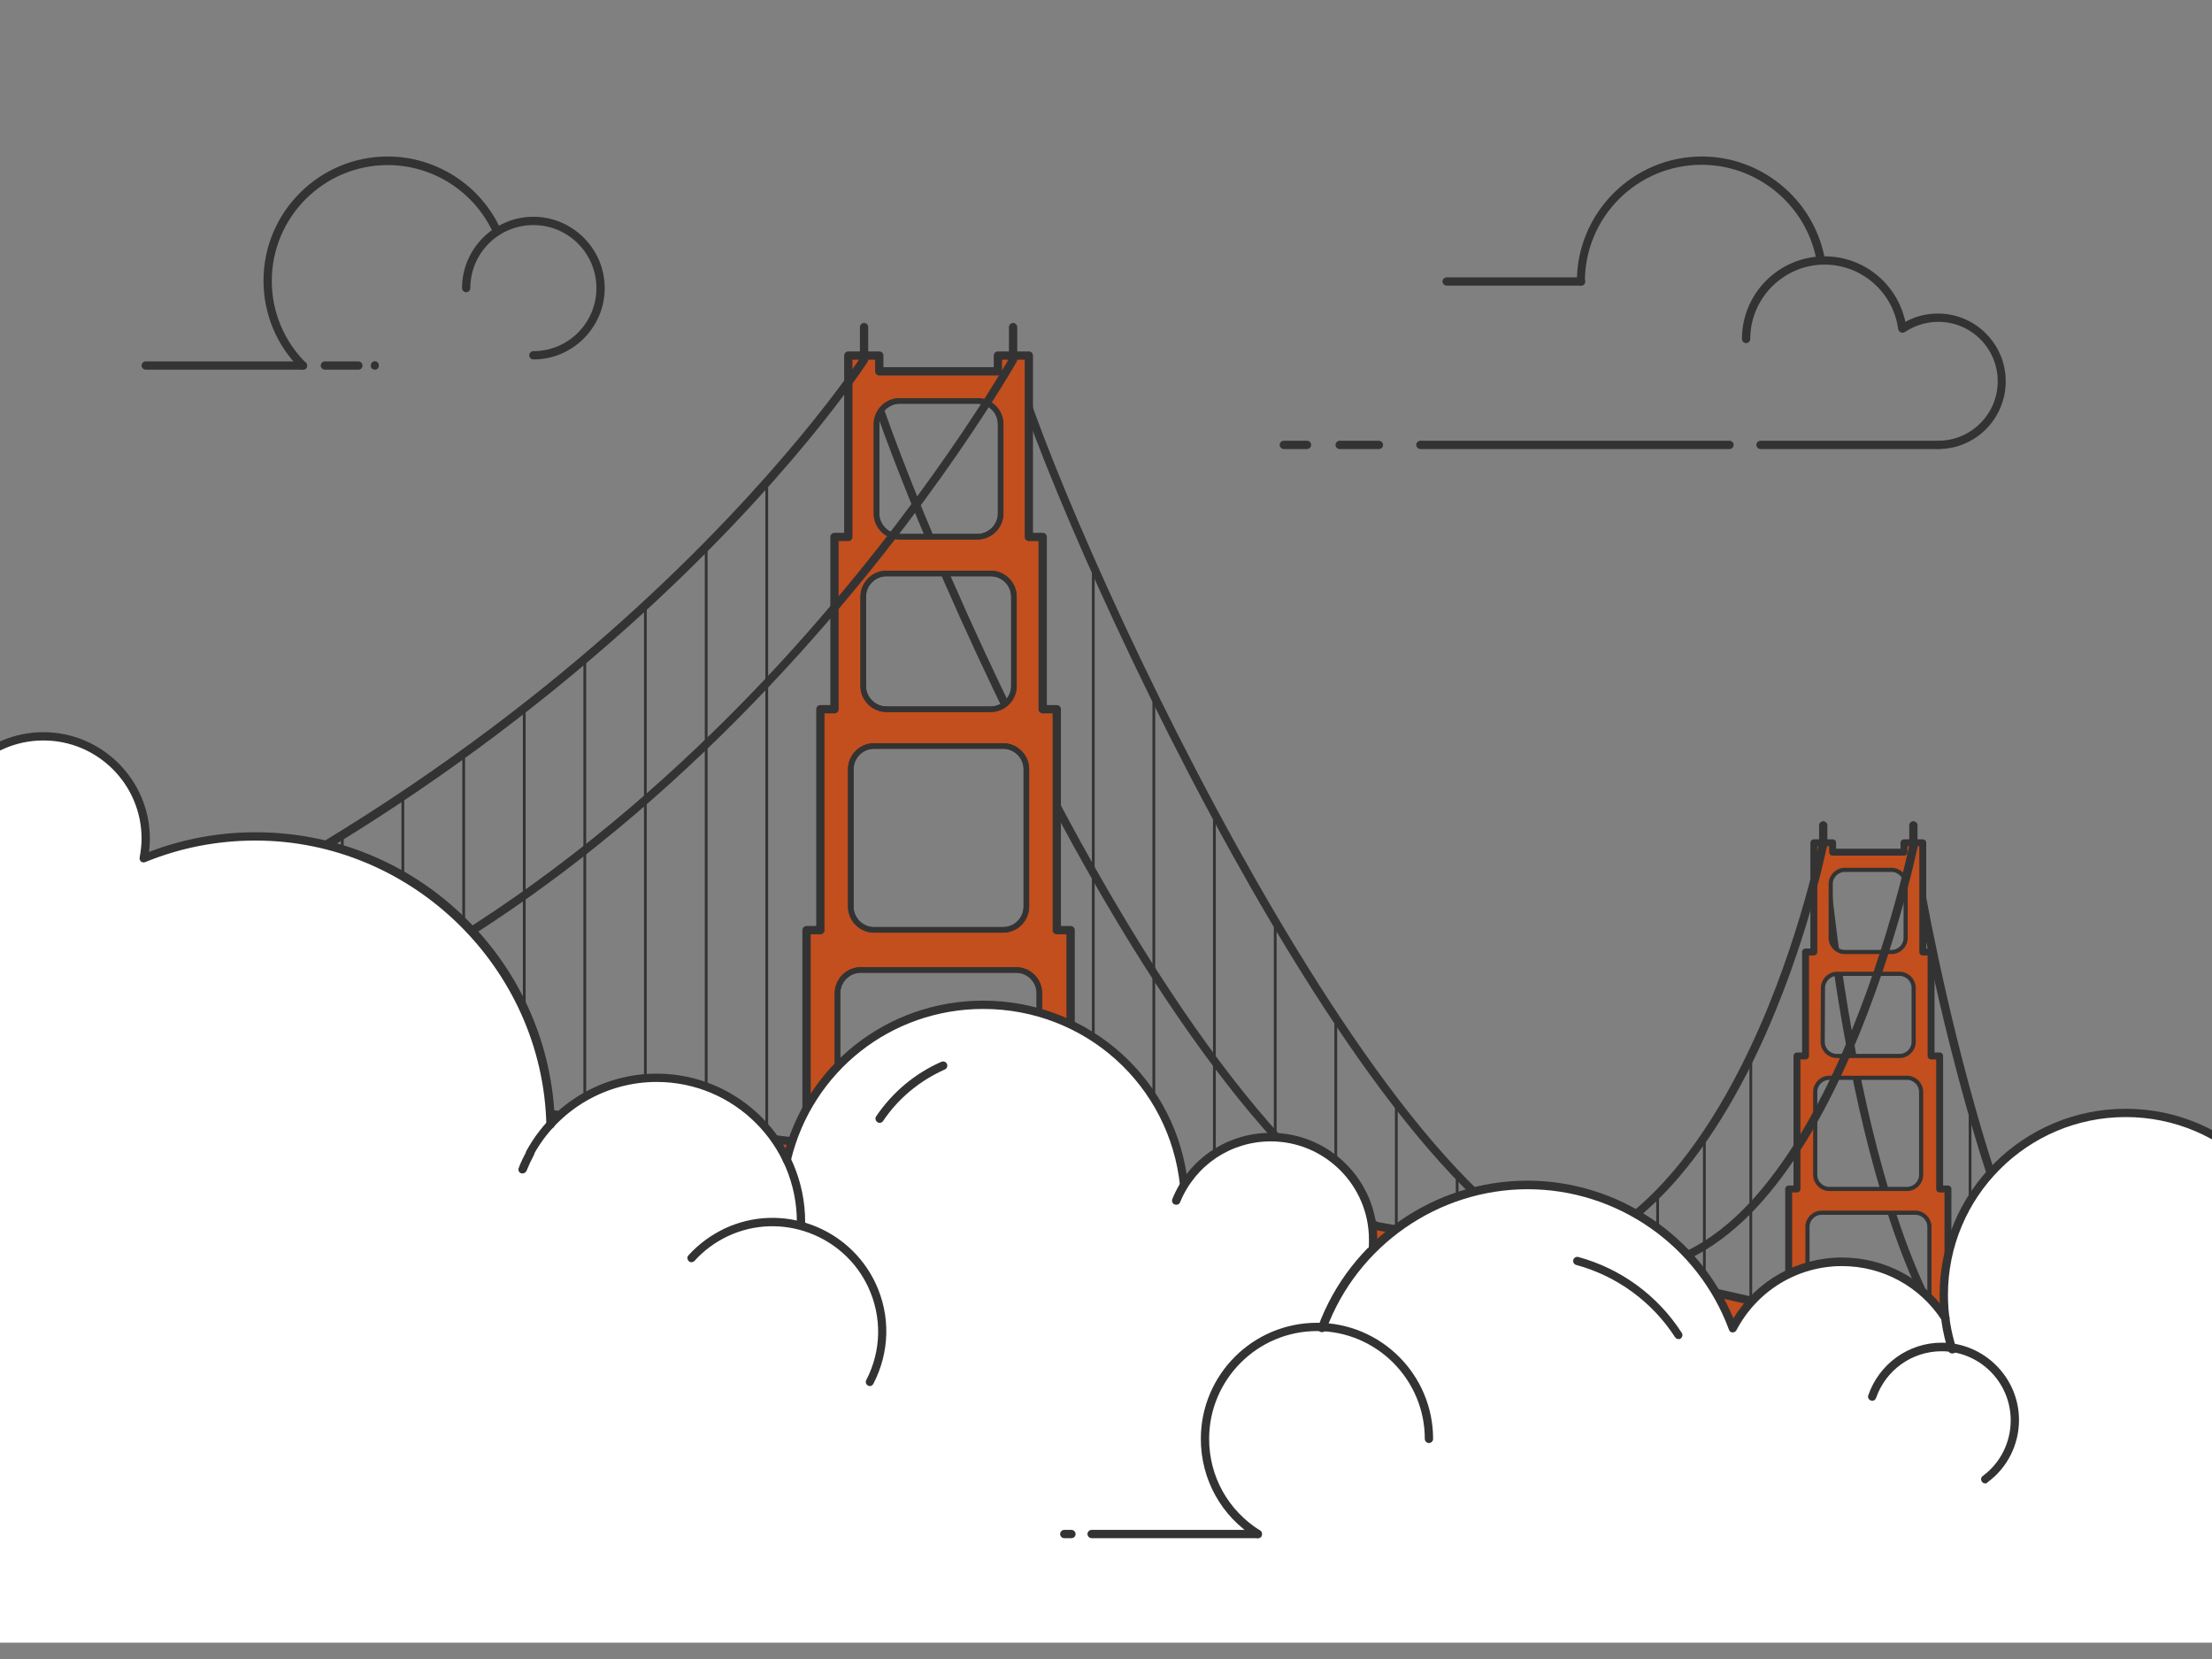 <?xml version="1.0" encoding="utf-8"?>
<!-- Generator: Adobe Illustrator 24.2.1, SVG Export Plug-In . SVG Version: 6.00 Build 0)  -->
<svg version="1.1" id="sf-fog" xmlns="http://www.w3.org/2000/svg" xmlns:xlink="http://www.w3.org/1999/xlink" x="0px" y="0px"
	 viewBox="0 0 800 600" style="enable-background:new 0 0 800 600;" xml:space="preserve">
<rect x="0" y="0" width="800" height="600" fill="#808080" stroke="none"/>
<style type="text/css">
	.st0{clip-path:url(#SVGID_2_);}
	.st1{fill:#333333;}
	.st2{fill:#C34E1E;}
	.st3{fill:none;stroke:#333333;stroke-width:1.5;stroke-linecap:round;stroke-linejoin:round;stroke-miterlimit:10;}
	.st4{fill:none;stroke:#333333;stroke-width:2.5;stroke-linecap:round;stroke-linejoin:round;stroke-miterlimit:10;}
	.st5{fill:#C34E1E;stroke:#333333;stroke-width:2.5;stroke-linecap:round;stroke-linejoin:round;stroke-miterlimit:10;}
	.st6{fill:none;stroke:#333333;stroke-width:2;stroke-linecap:round;stroke-linejoin:round;stroke-miterlimit:10;}
	.st7{fill:none;stroke:#333333;stroke-width:3;stroke-linecap:round;stroke-linejoin:round;stroke-miterlimit:10;}
	.st8{fill:#C34E1E;stroke:#333333;stroke-width:3;stroke-linecap:round;stroke-linejoin:round;stroke-miterlimit:10;}
	.st9{clip-path:url(#SVGID_4_);}
	.st10{clip-path:url(#SVGID_6_);}
	.st11{fill:#FFFFFF;}
	.st12{clip-path:url(#SVGID_8_);}
</style>
<g>
	<g>
		<defs>
			<rect id="SVGID_1_" y="7" width="800" height="587.1"/>
		</defs>
		<clipPath id="SVGID_2_">
			<use xlink:href="#SVGID_1_"  style="overflow:visible;"/>
		</clipPath>
		<g class="st0">
			<g>
				<g>
					<g>
						<path class="st1" d="M708.1,490.9c-0.5,0-0.9-0.2-1.2-0.6c-39.2-53.7-48.9-183.3-49-184.6c-0.1-0.8,0.6-1.5,1.4-1.6
							c0.8-0.1,1.5,0.6,1.6,1.4c0.1,1.3,9.7,130,48.3,183c0.5,0.7,0.3,1.6-0.3,2.1C708.7,490.8,708.4,490.9,708.1,490.9z"/>
					</g>
					<g>
						<g>
							<path class="st1" d="M712.5,491.1c-0.3,0-0.5-0.2-0.5-0.5v-91c0-0.3,0.2-0.5,0.5-0.5s0.5,0.2,0.5,0.5v91
								C713,490.9,712.8,491.1,712.5,491.1z"/>
						</g>
						<g>
							<path class="st1" d="M724.3,494.5c-0.3,0-0.5-0.2-0.5-0.5v-56.8c0-0.3,0.2-0.5,0.5-0.5s0.5,0.2,0.5,0.5V494
								C724.8,494.3,724.6,494.5,724.3,494.5z"/>
						</g>
					</g>
					<g>
						<path class="st1" d="M760.1,507.2c-0.4,0-0.8-0.2-1.1-0.5c-21.8-22.7-39.1-74-49.7-113.1c-11.6-42.5-18.6-82.4-18.8-87.9
							c0-0.8,0.6-1.5,1.4-1.6c0.8,0,1.5,0.6,1.6,1.4c0.3,7.2,26.2,156,67.7,199.1c0.6,0.6,0.6,1.5,0,2.1
							C760.9,507.1,760.5,507.2,760.1,507.2z"/>
					</g>
				</g>
				<g>
					<g>
						<path class="st1" d="M659.4,307.1c-0.8,0-1.5-0.7-1.5-1.5v-7.1c0-0.8,0.7-1.5,1.5-1.5s1.5,0.7,1.5,1.5v7.1
							C660.9,306.5,660.3,307.1,659.4,307.1z"/>
					</g>
					<g>
						<path class="st1" d="M692,307.1c-0.8,0-1.5-0.7-1.5-1.5v-7.1c0-0.8,0.7-1.5,1.5-1.5s1.5,0.7,1.5,1.5v7.1
							C693.5,306.5,692.8,307.1,692,307.1z"/>
					</g>
					<path class="st2" d="M649.9,430v-48.1h3.1v-37.6h3.1v-39.5h6.7v3.4h25.8v-3.4h6.7v39.5h3.1v37.6h3.1V430h3.1v128.5H647V430
						H649.9z M689.3,319.7c0-2.8-2.3-5.1-5.1-5.1h-16.9c-2.8,0-5.1,2.3-5.1,5.1v19.5c0,2.8,2.3,5.1,5.1,5.1h16.9
						c2.8,0,5.1-2.3,5.1-5.1V319.7z M692.1,357.3c0-2.8-2.3-5.1-5.1-5.1h-22.7c-2.8,0-5.1,2.3-5.1,5.1v19.5c0,2.8,2.3,5.1,5.1,5.1
						H687c2.8,0,5.1-2.3,5.1-5.1V357.3z M694.8,394.9c0-2.8-2.3-5.1-5.1-5.1h-28.1c-2.8,0-5.1,2.3-5.1,5.1v30c0,2.8,2.3,5.1,5.1,5.1
						h28.1c2.8,0,5.1-2.3,5.1-5.1V394.9z M663.9,546.8h23.6v-49.3h-23.6V546.8z M653.7,480.5c0,2.8,2.3,5.1,5.1,5.1h33.9
						c2.8,0,5.1-2.3,5.1-5.1v-36.8c0-2.8-2.3-5.1-5.1-5.1h-33.9c-2.8,0-5.1,2.3-5.1,5.1V480.5z"/>
					<rect x="663.9" y="497.5" class="st3" width="23.6" height="49.3"/>
					<polygon class="st4" points="649.9,430 649.9,381.9 653,381.9 653,344.3 656,344.3 656,304.8 662.8,304.8 662.8,308.2 
						688.6,308.2 688.6,304.8 695.4,304.8 695.4,344.3 698.4,344.3 698.4,381.9 701.5,381.9 701.5,430 704.5,430 704.5,558.5 
						646.9,558.5 646.9,430 					"/>
					<g>
						<g>
							<path class="st1" d="M663.9,522.9c-0.2,0-0.4-0.1-0.5-0.2c-0.3-0.3-0.3-0.8,0-1.1L687,497c0.3-0.3,0.8-0.3,1.1,0
								s0.3,0.8,0,1.1l-23.6,24.7C664.3,522.9,664.1,522.9,663.9,522.9z"/>
						</g>
						<g>
							<path class="st1" d="M687.5,522.9c-0.2,0-0.4-0.1-0.5-0.2L663.3,498c-0.3-0.3-0.3-0.8,0-1.1c0.3-0.3,0.8-0.3,1.1,0l23.6,24.7
								c0.3,0.3,0.3,0.8,0,1.1C687.9,522.9,687.7,522.9,687.5,522.9z"/>
						</g>
						<g>
							<path class="st1" d="M687.5,522.9h-23.6c-0.4,0-0.8-0.3-0.8-0.8c0-0.4,0.3-0.8,0.8-0.8h23.6c0.4,0,0.8,0.3,0.8,0.8
								C688.3,522.6,687.9,522.9,687.5,522.9z"/>
						</g>
						<g>
							<path class="st1" d="M687.5,547.6c-0.2,0-0.4-0.1-0.5-0.2l-23.6-24.7c-0.3-0.3-0.3-0.8,0-1.1s0.8-0.3,1.1,0l23.6,24.7
								c0.3,0.3,0.3,0.8,0,1.1C687.9,547.5,687.7,547.6,687.5,547.6z"/>
						</g>
						<g>
							<path class="st1" d="M663.9,547.6c-0.2,0-0.4-0.1-0.5-0.2c-0.3-0.3-0.3-0.8,0-1.1l23.6-24.7c0.3-0.3,0.8-0.3,1.1,0
								s0.3,0.8,0,1.1l-23.6,24.7C664.3,547.5,664.1,547.6,663.9,547.6z"/>
						</g>
					</g>
					<rect x="641.8" y="558.4" class="st5" width="67.8" height="13.6"/>
					<g>
						<path class="st3" d="M662.1,319.7c0-2.8,2.3-5.1,5.1-5.1h16.9c2.8,0,5.1,2.3,5.1,5.1v19.5c0,2.8-2.3,5.1-5.1,5.1h-16.9
							c-2.8,0-5.1-2.3-5.1-5.1V319.7z"/>
					</g>
					<g>
						<path class="st3" d="M659.3,357.3c0-2.8,2.3-5.1,5.1-5.1H687c2.8,0,5.1,2.3,5.1,5.1v19.5c0,2.8-2.3,5.1-5.1,5.1h-22.7
							c-2.8,0-5.1-2.3-5.1-5.1L659.3,357.3L659.3,357.3z"/>
					</g>
					<g>
						<path class="st3" d="M656.5,394.9c0-2.8,2.3-5.1,5.1-5.1h28.1c2.8,0,5.1,2.3,5.1,5.1v30c0,2.8-2.3,5.1-5.1,5.1h-28.1
							c-2.8,0-5.1-2.3-5.1-5.1V394.9z"/>
					</g>
					<g>
						<path class="st3" d="M653.7,443.7c0-2.8,2.3-5.1,5.1-5.1h33.9c2.8,0,5.1,2.3,5.1,5.1v36.8c0,2.8-2.3,5.1-5.1,5.1h-33.9
							c-2.8,0-5.1-2.3-5.1-5.1V443.7z"/>
					</g>
				</g>
				<g>
					<g>
						<path class="st1" d="M542.5,459.5c-4.4,0-8.8-0.4-13.4-1.2c-52-8.9-105.5-88.1-141.2-153c-41.1-74.8-70.9-152.1-77-175
							c-0.2-0.8,0.3-1.6,1.1-1.8c0.8-0.2,1.6,0.3,1.8,1.1c6.1,22.8,35.7,99.7,76.7,174.3c35.4,64.3,88.2,142.8,139,151.4
							c39.4,6.7,72.9-16.4,99.7-68.7c20.1-39.2,28.5-81,28.6-81.4c0.2-0.8,1-1.3,1.8-1.2c0.8,0.2,1.3,1,1.2,1.8
							c-0.1,0.4-8.6,42.6-28.9,82.2c-12,23.3-25.6,41.3-40.6,53.3C576.4,453.4,560,459.5,542.5,459.5z"/>
					</g>
					<g>
						<g>
							<path class="st1" d="M417.3,431c-0.3,0-0.5-0.2-0.5-0.5v-179c0-0.3,0.2-0.5,0.5-0.5s0.5,0.2,0.5,0.5v179
								C417.8,430.7,417.6,431,417.3,431z"/>
						</g>
						<g>
							<path class="st1" d="M439.2,434.4c-0.3,0-0.5-0.2-0.5-0.5V294.2c0-0.3,0.2-0.5,0.5-0.5s0.5,0.2,0.5,0.5v139.7
								C439.7,434.2,439.5,434.4,439.2,434.4z"/>
						</g>
						<g>
							<path class="st1" d="M461.2,437.8c-0.3,0-0.5-0.2-0.5-0.5V333.1c0-0.3,0.2-0.5,0.5-0.5s0.5,0.2,0.5,0.5v104.2
								C461.7,437.6,461.4,437.8,461.2,437.8z"/>
						</g>
						<g>
							<path class="st1" d="M483.1,441.4c-0.3,0-0.5-0.2-0.5-0.5v-72.8c0-0.3,0.2-0.5,0.5-0.5s0.5,0.2,0.5,0.5v72.8
								C483.6,441.2,483.4,441.4,483.1,441.4z"/>
						</g>
						<g>
							<path class="st1" d="M505,445.2c-0.3,0-0.5-0.2-0.5-0.5v-45.8c0-0.3,0.2-0.5,0.5-0.5s0.5,0.2,0.5,0.5v45.8
								C505.5,445,505.3,445.2,505,445.2z"/>
						</g>
						<g>
							<path class="st1" d="M527,449.2c-0.3,0-0.5-0.2-0.5-0.5v-23.9c0-0.3,0.2-0.5,0.5-0.5s0.5,0.2,0.5,0.5v23.9
								C527.5,448.9,527.2,449.2,527,449.2z"/>
						</g>
						<g>
							<path class="st1" d="M548.9,453.2c-0.3,0-0.5-0.2-0.5-0.5v-8.2c0-0.3,0.2-0.5,0.5-0.5s0.5,0.2,0.5,0.5v8.2
								C549.4,453,549.2,453.2,548.9,453.2z"/>
						</g>
						<g>
							<path class="st1" d="M582.6,459.9c-0.3,0-0.5-0.2-0.5-0.5v-13.5c0-0.3,0.2-0.5,0.5-0.5s0.5,0.2,0.5,0.5v13.5
								C583.1,459.7,582.9,459.9,582.6,459.9z"/>
						</g>
						<g>
							<path class="st1" d="M599.5,463.5c-0.3,0-0.5-0.2-0.5-0.5v-30.8c0-0.3,0.2-0.5,0.5-0.5s0.5,0.2,0.5,0.5V463
								C600,463.2,599.8,463.5,599.5,463.5z"/>
						</g>
						<g>
							<path class="st1" d="M616.4,467.1c-0.3,0-0.5-0.2-0.5-0.5v-55c0-0.3,0.2-0.5,0.5-0.5s0.5,0.2,0.5,0.5v55
								C616.9,466.9,616.6,467.1,616.4,467.1z"/>
						</g>
						<g>
							<path class="st1" d="M633.2,470.9c-0.3,0-0.5-0.2-0.5-0.5v-88.1c0-0.3,0.2-0.5,0.5-0.5s0.5,0.2,0.5,0.5v88.1
								C633.7,470.7,633.5,470.9,633.2,470.9z"/>
						</g>
						<g>
							<path class="st1" d="M395.4,427.7c-0.3,0-0.5-0.2-0.5-0.5V204.6c0-0.3,0.2-0.5,0.5-0.5s0.5,0.2,0.5,0.5v222.6
								C395.9,427.5,395.7,427.7,395.4,427.7z"/>
						</g>
					</g>
					<g>
						<path class="st1" d="M587.2,460.8c-3.4,0-6.9-0.3-10.4-1c-43.8-8.2-95.7-86.8-131.4-151.2c-41.1-74.1-73.6-152.3-80.4-178.1
							c-0.2-0.8,0.3-1.6,1.1-1.8c0.8-0.2,1.6,0.3,1.8,1.1c6.7,25.6,39.1,103.6,80.1,177.4c35.5,63.9,86.7,141.7,129.4,149.7
							c17.8,3.3,34.8-2.4,50.6-17.1c12.7-11.9,24.6-29.6,35.4-52.7c18.4-39.4,27.1-81.2,27.2-81.7c0.2-0.8,1-1.3,1.8-1.2
							c0.8,0.2,1.3,1,1.2,1.8c-0.1,0.4-8.9,42.6-27.4,82.3c-10.9,23.4-23.1,41.5-36.1,53.6C616.6,454.4,602.2,460.8,587.2,460.8z"/>
					</g>
				</g>
				<g>
					<g>
						<path class="st1" d="M312.5,131.6c-0.8,0-1.5-0.7-1.5-1.5v-11.8c0-0.8,0.7-1.5,1.5-1.5s1.5,0.7,1.5,1.5v11.8
							C314,130.9,313.3,131.6,312.5,131.6z"/>
					</g>
					<g>
						<path class="st1" d="M366.4,131.6c-0.8,0-1.5-0.7-1.5-1.5v-11.8c0-0.8,0.7-1.5,1.5-1.5s1.5,0.7,1.5,1.5v11.8
							C367.9,130.9,367.3,131.6,366.4,131.6z"/>
					</g>
					<path class="st2" d="M296.7,336.4v-79.9h5.1v-62.4h5.1v-65.5H318v5.6h42.9v-5.6h11.2v65.5h5.1v62.4h5.1v79.9h5.1v213.1h-95.6
						V336.4H296.7z M361.9,153.4c0-4.6-3.8-8.4-8.4-8.4h-28.1c-4.6,0-8.4,3.8-8.4,8.4v32.3c0,4.6,3.8,8.4,8.4,8.4h28.1
						c4.6,0,8.4-3.8,8.4-8.4V153.4z M366.7,215.8c0-4.6-3.8-8.4-8.4-8.4h-37.7c-4.6,0-8.4,3.8-8.4,8.4v32.3c0,4.6,3.8,8.4,8.4,8.4
						h37.7c4.6,0,8.4-3.8,8.4-8.4V215.8z M371.2,278.2c0-4.6-3.8-8.4-8.4-8.4h-46.7c-4.6,0-8.4,3.8-8.4,8.4v49.7
						c0,4.6,3.8,8.4,8.4,8.4h46.7c4.6,0,8.4-3.8,8.4-8.4V278.2z M319.8,530.3H359v-81.8h-39.2V530.3z M302.9,420.2
						c0,4.6,3.8,8.4,8.4,8.4h56.2c4.6,0,8.4-3.8,8.4-8.4v-61c0-4.6-3.8-8.4-8.4-8.4h-56.2c-4.6,0-8.4,3.8-8.4,8.4V420.2z"/>
					<rect x="319.8" y="448.4" class="st6" width="39.2" height="81.8"/>
					<polygon class="st7" points="296.7,336.4 296.7,256.5 301.8,256.5 301.8,194.2 306.8,194.2 306.8,128.6 318,128.6 318,134.3 
						360.9,134.3 360.9,128.6 372.1,128.6 372.1,194.2 377.1,194.2 377.1,256.5 382.2,256.5 382.2,336.4 387.2,336.4 387.2,549.5 
						291.7,549.5 291.7,336.4 					"/>
					<g>
						<g>
							<path class="st1" d="M319.8,490.4c-0.2,0-0.5-0.1-0.7-0.3c-0.4-0.4-0.4-1,0-1.4l39.2-40.9c0.4-0.4,1-0.4,1.4,0s0.4,1,0,1.4
								L320.6,490C320.4,490.2,320.1,490.4,319.8,490.4z"/>
						</g>
						<g>
							<path class="st1" d="M359.1,490.4c-0.3,0-0.5-0.1-0.7-0.3l-39.2-40.9c-0.4-0.4-0.4-1,0-1.4s1-0.4,1.4,0l39.2,40.9
								c0.4,0.4,0.4,1,0,1.4C359.6,490.3,359.3,490.4,359.1,490.4z"/>
						</g>
						<g>
							<path class="st1" d="M359.1,490.4h-39.2c-0.6,0-1-0.4-1-1s0.4-1,1-1h39.2c0.6,0,1,0.4,1,1
								C360.1,489.9,359.6,490.4,359.1,490.4z"/>
						</g>
						<g>
							<path class="st1" d="M359.1,531.3c-0.3,0-0.5-0.1-0.7-0.3l-39.3-41c-0.4-0.4-0.4-1,0-1.4s1-0.4,1.4,0l39.2,40.9
								c0.4,0.4,0.4,1,0,1.4C359.6,531.2,359.3,531.3,359.1,531.3z"/>
						</g>
						<g>
							<path class="st1" d="M319.8,531.3c-0.2,0-0.5-0.1-0.7-0.3c-0.4-0.4-0.4-1,0-1.4l39.2-40.9c0.4-0.4,1-0.4,1.4,0s0.4,1,0,1.4
								L320.5,531C320.4,531.2,320.1,531.3,319.8,531.3z"/>
						</g>
					</g>
					<rect x="283.2" y="549.5" class="st8" width="112.5" height="22.5"/>
					<g>
						<path class="st6" d="M317,153.4c0-4.6,3.8-8.4,8.4-8.4h28.1c4.6,0,8.4,3.8,8.4,8.4v32.3c0,4.6-3.8,8.4-8.4,8.4h-28.1
							c-4.6,0-8.4-3.8-8.4-8.4V153.4z"/>
						<path class="st6" d="M317,153.4c0-4.6,3.8-8.4,8.4-8.4h28.1c4.6,0,8.4,3.8,8.4,8.4v32.3c0,4.6-3.8,8.4-8.4,8.4h-28.1
							c-4.6,0-8.4-3.8-8.4-8.4V153.4z"/>
					</g>
					<g>
						<path class="st6" d="M312.2,215.8c0-4.6,3.8-8.4,8.4-8.4h37.7c4.6,0,8.4,3.8,8.4,8.4v32.3c0,4.6-3.8,8.4-8.4,8.4h-37.7
							c-4.6,0-8.4-3.8-8.4-8.4V215.8z"/>
						<path class="st6" d="M312.2,215.8c0-4.6,3.8-8.4,8.4-8.4h37.7c4.6,0,8.4,3.8,8.4,8.4v32.3c0,4.6-3.8,8.4-8.4,8.4h-37.7
							c-4.6,0-8.4-3.8-8.4-8.4V215.8z"/>
					</g>
					<g>
						<path class="st6" d="M307.7,278.2c0-4.6,3.8-8.4,8.4-8.4h46.7c4.6,0,8.4,3.8,8.4,8.4v49.7c0,4.6-3.8,8.4-8.4,8.4h-46.7
							c-4.6,0-8.4-3.8-8.4-8.4V278.2z"/>
						<path class="st6" d="M307.7,278.2c0-4.6,3.8-8.4,8.4-8.4h46.7c4.6,0,8.4,3.8,8.4,8.4v49.7c0,4.6-3.8,8.4-8.4,8.4h-46.7
							c-4.6,0-8.4-3.8-8.4-8.4V278.2z"/>
					</g>
					<g>
						<path class="st6" d="M302.9,359.2c0-4.6,3.8-8.4,8.4-8.4h56.2c4.6,0,8.4,3.8,8.4,8.4v61c0,4.6-3.8,8.4-8.4,8.4h-56.2
							c-4.6,0-8.4-3.8-8.4-8.4V359.2z"/>
						<path class="st6" d="M302.9,359.2c0-4.6,3.8-8.4,8.4-8.4h56.2c4.6,0,8.4,3.8,8.4,8.4v61c0,4.6-3.8,8.4-8.4,8.4h-56.2
							c-4.6,0-8.4-3.8-8.4-8.4V359.2z"/>
					</g>
				</g>
				<g>
					<g>
						<path class="st1" d="M-49.1,382.9c-0.6,0-1.2-0.4-1.4-1c-0.3-0.8,0.2-1.6,1-1.9C80,338.7,171.3,272.7,224.9,224.6
							c58.1-52.1,86-94.9,86.3-95.3c0.4-0.7,1.4-0.9,2.1-0.4c0.7,0.4,0.9,1.4,0.4,2.1c-0.3,0.4-28.3,43.6-86.8,95.9
							c-34.3,30.7-72.2,58.6-112.7,82.8C63.6,339.9,8.8,364.5-48.6,382.8C-48.8,382.9-48.9,382.9-49.1,382.9z"/>
					</g>
					<g>
						<g>
							<path class="st1" d="M277.3,412.2c-0.3,0-0.5-0.2-0.5-0.5V174.4c0-0.3,0.2-0.5,0.5-0.5s0.5,0.2,0.5,0.5v237.3
								C277.8,412,277.6,412.2,277.3,412.2z"/>
						</g>
						<g>
							<path class="st1" d="M255.4,409.7c-0.3,0-0.5-0.2-0.5-0.5V197.7c0-0.3,0.2-0.5,0.5-0.5s0.5,0.2,0.5,0.5v211.4
								C255.9,409.4,255.6,409.7,255.4,409.7z"/>
						</g>
						<g>
							<path class="st1" d="M233.4,407.2c-0.3,0-0.5-0.2-0.5-0.5V218.9c0-0.3,0.2-0.5,0.5-0.5s0.5,0.2,0.5,0.5v187.8
								C233.9,407,233.7,407.2,233.4,407.2z"/>
						</g>
						<g>
							<path class="st1" d="M211.5,404.8c-0.3,0-0.5-0.2-0.5-0.5v-166c0-0.3,0.2-0.5,0.5-0.5s0.5,0.2,0.5,0.5v166
								C212,404.6,211.8,404.8,211.5,404.8z"/>
						</g>
						<g>
							<path class="st1" d="M189.6,402.5c-0.3,0-0.5-0.2-0.5-0.5V256.1c0-0.3,0.2-0.5,0.5-0.5s0.5,0.2,0.5,0.5V402
								C190.1,402.2,189.9,402.5,189.6,402.5z"/>
						</g>
						<g>
							<path class="st1" d="M167.7,400.2c-0.3,0-0.5-0.2-0.5-0.5V272.6c0-0.3,0.2-0.5,0.5-0.5s0.5,0.2,0.5,0.5v127.1
								C168.2,400,167.9,400.2,167.7,400.2z"/>
						</g>
						<g>
							<path class="st1" d="M145.7,398.1c-0.3,0-0.5-0.2-0.5-0.5V287.9c0-0.3,0.2-0.5,0.5-0.5s0.5,0.2,0.5,0.5v109.7
								C146.2,397.8,146,398.1,145.7,398.1z"/>
						</g>
						<g>
							<path class="st1" d="M123.8,395.9c-0.3,0-0.5-0.2-0.5-0.5V302c0-0.3,0.2-0.5,0.5-0.5s0.5,0.2,0.5,0.5v93.4
								C124.3,395.7,124.1,395.9,123.8,395.9z"/>
						</g>
						<g>
							<path class="st1" d="M101.9,394c-0.3,0-0.5-0.2-0.5-0.5v-78.3c0-0.3,0.2-0.5,0.5-0.5s0.5,0.2,0.5,0.5v78.3
								C102.4,393.7,102.1,394,101.9,394z"/>
						</g>
						<g>
							<path class="st1" d="M79.9,392c-0.3,0-0.5-0.2-0.5-0.5v-64.3c0-0.3,0.2-0.5,0.5-0.5s0.5,0.2,0.5,0.5v64.3
								C80.4,391.8,80.2,392,79.9,392z"/>
						</g>
						<g>
							<path class="st1" d="M58,390.1c-0.3,0-0.5-0.2-0.5-0.5v-51.2c0-0.3,0.2-0.5,0.5-0.5s0.5,0.2,0.5,0.5v51.2
								C58.5,389.9,58.3,390.1,58,390.1z"/>
						</g>
						<g>
							<path class="st1" d="M36.1,388.3c-0.3,0-0.5-0.2-0.5-0.5v-39.1c0-0.3,0.2-0.5,0.5-0.5s0.5,0.2,0.5,0.5v39.1
								C36.6,388.1,36.4,388.3,36.1,388.3z"/>
						</g>
					</g>
					<g>
						<path class="st1" d="M52.7,390.7c-0.7,0-1.3-0.5-1.5-1.1c-0.2-0.8,0.3-1.6,1.1-1.8c101.2-26,180.8-94.8,229.8-148
							c53.1-57.7,82.7-109.9,83-110.4c0.4-0.7,1.3-1,2-0.6s1,1.3,0.6,2c-0.3,0.5-30,53-83.4,110.9c-31.3,34-64.6,63.3-98.9,86.9
							c-42.9,29.6-87.4,50.4-132.5,62C52.9,390.7,52.8,390.7,52.7,390.7z"/>
					</g>
				</g>
			</g>
			<path class="st8" d="M-276.4,414.9c0,0,714.8,1,1066.3,101.2l-48.4-16.9C392.3,391-274,369-274,369L-276.4,414.9z"/>
		</g>
	</g>
	<g>
		<defs>
			<rect id="SVGID_3_" y="7" width="800" height="587.1"/>
		</defs>
		<clipPath id="SVGID_4_">
			<use xlink:href="#SVGID_3_"  style="overflow:visible;"/>
		</clipPath>
		<g class="st9">
			<g>
				<path class="st1" d="M571.8,103.3c-0.8,0-1.5-0.7-1.5-1.5c0-24.9,20.3-45.2,45.2-45.2c21.4,0,40,15.2,44.3,36.1
					c0.2,0.8-0.4,1.6-1.2,1.8c-0.8,0.2-1.6-0.4-1.8-1.2c-4-19.5-21.4-33.7-41.4-33.7c-23.3,0-42.2,18.9-42.2,42.2
					C573.3,102.7,572.6,103.3,571.8,103.3z"/>
			</g>
			<g>
				<path class="st1" d="M701,162.4c-0.8,0-1.5-0.7-1.5-1.5s0.7-1.5,1.5-1.5c11.8,0,21.5-9.6,21.5-21.5s-9.6-21.5-21.5-21.5
					c-4.3,0-8.5,1.3-12.1,3.7c-0.4,0.3-1,0.3-1.5,0.1c-0.5-0.2-0.8-0.7-0.9-1.2c-1.8-13.3-13.2-23.3-26.6-23.3
					c-14.8,0-26.9,12.1-26.9,26.9c0,0.8-0.7,1.5-1.5,1.5s-1.5-0.7-1.5-1.5c0-16.5,13.4-29.9,29.9-29.9c14.2,0,26.3,10,29.2,23.7
					c3.6-2,7.6-3,11.8-3c13.5,0,24.5,11,24.5,24.5S714.5,162.4,701,162.4z"/>
			</g>
			<g>
				<path class="st1" d="M571.8,103.3h-48.6c-0.8,0-1.5-0.7-1.5-1.5s0.7-1.5,1.5-1.5h48.6c0.8,0,1.5,0.7,1.5,1.5
					C573.3,102.7,572.6,103.3,571.8,103.3z"/>
			</g>
			<g>
				<path class="st1" d="M472.7,162.4h-8.4c-0.8,0-1.5-0.7-1.5-1.5s0.7-1.5,1.5-1.5h8.4c0.8,0,1.5,0.7,1.5,1.5
					S473.5,162.4,472.7,162.4z"/>
			</g>
			<g>
				<path class="st1" d="M498.7,162.4h-14.2c-0.8,0-1.5-0.7-1.5-1.5s0.7-1.5,1.5-1.5h14.2c0.8,0,1.5,0.7,1.5,1.5
					S499.6,162.4,498.7,162.4z"/>
			</g>
			<g>
				<path class="st1" d="M625.5,162.4H513.7c-0.8,0-1.5-0.7-1.5-1.5s0.7-1.5,1.5-1.5h111.8c0.8,0,1.5,0.7,1.5,1.5
					S626.3,162.4,625.5,162.4z"/>
			</g>
			<g>
				<path class="st1" d="M701,162.4h-64.3c-0.8,0-1.5-0.7-1.5-1.5s0.7-1.5,1.5-1.5H701c0.8,0,1.5,0.7,1.5,1.5S701.8,162.4,701,162.4
					z"/>
			</g>
		</g>
	</g>
	<g>
		<defs>
			<rect id="SVGID_5_" y="7" width="800" height="587.1"/>
		</defs>
		<clipPath id="SVGID_6_">
			<use xlink:href="#SVGID_5_"  style="overflow:visible;"/>
		</clipPath>
		<g class="st10">
			<path class="st11" d="M822.8,430.6V708H-0.5V270c4.9-2.4,10.4-3.7,16.1-3.7c20.4,0,37,16.6,37,37c0,2.5-0.2,4.9-0.7,7.2
				c12.5-5.1,26.1-7.9,40.4-7.9c58.1,0,105.3,46.4,106.7,104.1c9.5-10.4,23.2-16.9,38.4-16.9c20.7,0,38.6,12.1,47.1,29.6
				c7.7-32.1,36.5-56,71-56c37.8,0,68.9,28.7,72.6,65.6c6.5-10.6,18.2-17.6,31.5-17.6c20.4,0,37,16.5,37,37c0,1.1-0.1,2.2-0.2,3.3
				c14.3-14.3,34.1-23.1,55.9-23.1c34.1,0,63.1,21.6,74.2,51.8c7.4-14.3,22.3-24,39.5-24c15.7,0,29.4,8.1,37.4,20.3
				c-0.4-2.8-0.6-5.5-0.6-8.4c0-36.3,29.5-65.8,65.8-65.8C791.2,402.4,810.9,413.5,822.8,430.6z"/>
			<g>
				<path class="st11" d="M284.6,419.4c7.7-32.1,36.6-56,71-56c37.8,0,68.9,28.7,72.7,65.6L284.6,419.4z"/>
				<path class="st1" d="M428.3,430.4c-0.8,0-1.4-0.6-1.5-1.3c-3.7-36.6-34.3-64.2-71.2-64.2c-33.3,0-61.9,22.6-69.6,54.9
					c-0.2,0.8-1,1.3-1.8,1.1c-0.8-0.2-1.3-1-1.1-1.8c8-33.7,37.8-57.2,72.5-57.2c38.4,0,70.3,28.8,74.1,66.9
					c0.1,0.8-0.5,1.6-1.3,1.6C428.4,430.4,428.3,430.4,428.3,430.4z"/>
			</g>
			<g>
				<path class="st1" d="M199.1,408.2c-0.8,0-1.5-0.6-1.5-1.5C196.2,350.1,149,304,92.4,304c-13.8,0-27.2,2.6-39.9,7.8
					c-0.5,0.2-1.1,0.1-1.5-0.2c-0.4-0.4-0.6-0.9-0.5-1.4c0.4-2.3,0.7-4.6,0.7-6.9c0-19.6-15.9-35.5-35.5-35.5s-35.5,15.9-35.5,35.5
					c0,0.8-0.7,1.5-1.5,1.5s-1.5-0.7-1.5-1.5c0-21.2,17.3-38.5,38.5-38.5s38.5,17.3,38.5,38.5c0,1.6-0.1,3.2-0.3,4.8
					c12.3-4.7,25.3-7.1,38.5-7.1c28.5,0,55.3,10.9,75.7,30.8c20.3,19.8,31.9,46.4,32.6,74.7C200.6,407.5,200,408.2,199.1,408.2
					L199.1,408.2z"/>
			</g>
			<g>
				<path class="st1" d="M478.1,481.8c-0.2,0-0.3,0-0.5-0.1c-0.8-0.3-1.2-1.1-0.9-1.9c11.6-31.6,42-52.8,75.7-52.8
					c32.6,0,62.1,19.9,74.5,49.8c8.4-13.7,23.1-22,39.3-22c15.6,0,30.1,7.8,38.6,21c0.5,0.7,0.3,1.6-0.4,2.1s-1.6,0.3-2.1-0.4
					c-8-12.3-21.5-19.6-36.1-19.6c-16.1,0-30.7,8.9-38.2,23.2c-0.3,0.5-0.8,0.8-1.4,0.8c-0.6,0-1.1-0.4-1.3-1
					c-11.2-30.4-40.4-50.8-72.8-50.8c-32.4,0-61.7,20.4-72.9,50.9C479.3,481.4,478.7,481.8,478.1,481.8z"/>
			</g>
			<g>
				<path class="st1" d="M289.7,443.5c-0.8,0-1.5-0.7-1.5-1.5c0-28-22.7-50.7-50.7-50.7c-18.5,0-35.6,10.1-44.5,26.3
					c-0.4,0.7-1.3,1-2,0.6s-1-1.3-0.6-2c9.4-17.2,27.5-27.9,47.1-27.9c29.6,0,53.7,24.1,53.7,53.7
					C291.2,442.9,290.5,443.5,289.7,443.5z"/>
			</g>
			<g>
				<path class="st11" d="M188.9,422.9c0.8-2.1,1.7-4,2.8-6L188.9,422.9z"/>
				<path class="st1" d="M188.9,424.4c-0.2,0-0.4,0-0.5-0.1c-0.8-0.3-1.1-1.2-0.8-1.9c0.8-2.1,1.8-4.2,2.9-6.1c0.4-0.7,1.3-1,2-0.6
					s1,1.3,0.6,2c-1,1.9-1.9,3.8-2.7,5.8C190.1,424.1,189.5,424.4,188.9,424.4z"/>
			</g>
			<g>
				<path class="st1" d="M706,489.5c-0.6,0-1.2-0.4-1.4-1c-2.1-6.5-3.1-13.3-3.1-20.2c0-37.1,30.2-67.3,67.3-67.3
					s67.3,30.2,67.3,67.3c0,0.8-0.7,1.5-1.5,1.5s-1.5-0.7-1.5-1.5c0-35.5-28.8-64.3-64.3-64.3s-64.3,28.8-64.3,64.3
					c0,6.6,1,13.1,3,19.3c0.2,0.8-0.2,1.6-1,1.9C706.3,489.4,706.2,489.5,706,489.5z"/>
			</g>
			<g>
				<path class="st11" d="M425.5,434.3c5.5-13.5,18.8-22.9,34.2-22.9c20.4,0,37,16.5,37,37c0,1.1,0,2.2-0.1,3.3L425.5,434.3z"/>
				<path class="st1" d="M496.5,453.1h-0.1c-0.8-0.1-1.4-0.8-1.4-1.6c0.1-1,0.1-2.1,0.1-3.2c0-19.5-15.9-35.5-35.5-35.5
					c-14.5,0-27.3,8.6-32.8,22c-0.3,0.8-1.2,1.1-2,0.8c-0.8-0.3-1.1-1.2-0.8-2c5.9-14.5,19.9-23.9,35.6-23.9
					c21.2,0,38.5,17.2,38.5,38.5c0,1.1-0.1,2.3-0.2,3.4C498,452.5,497.3,453.1,496.5,453.1z"/>
			</g>
			<g>
				<path class="st1" d="M454.9,556.3c-0.3,0-0.5-0.1-0.8-0.2c-12.4-7.7-19.8-21.1-19.8-35.7c0-23.2,18.8-42,42-42s42,18.8,42,42
					c0,0.8-0.7,1.5-1.5,1.5s-1.5-0.7-1.5-1.5c0-21.5-17.5-39-39-39s-39,17.5-39,39c0,13.6,6.9,25.9,18.4,33.1
					c0.7,0.4,0.9,1.4,0.5,2.1C455.9,556.1,455.4,556.3,454.9,556.3z"/>
			</g>
			<g>
				<path class="st1" d="M454.9,556.3h-60.1c-0.8,0-1.5-0.7-1.5-1.5s0.7-1.5,1.5-1.5h60.1c0.8,0,1.5,0.7,1.5,1.5
					C456.4,555.7,455.8,556.3,454.9,556.3z"/>
			</g>
			<g>
				<path class="st1" d="M387.5,556.3h-2.6c-0.8,0-1.5-0.7-1.5-1.5s0.7-1.5,1.5-1.5h2.6c0.8,0,1.5,0.7,1.5,1.5
					C389,555.7,388.3,556.3,387.5,556.3z"/>
			</g>
			<g>
				<path class="st1" d="M314.6,501.3c-0.2,0-0.5-0.1-0.7-0.2c-0.7-0.4-1-1.3-0.6-2c5.5-10.6,5.7-22.8,0.7-33.6
					c-8.9-19-31.6-27.3-50.6-18.5c-4.7,2.2-8.8,5.2-12.2,9c-0.6,0.6-1.5,0.7-2.1,0.1s-0.7-1.5-0.1-2.1c3.7-4.1,8.1-7.3,13.1-9.7
					c20.5-9.6,45-0.6,54.6,19.9c5.4,11.6,5.1,24.8-0.8,36.2C315.6,501,315.1,501.3,314.6,501.3z"/>
			</g>
			<g>
				<path class="st1" d="M607.1,484.3c-0.5,0-1-0.2-1.3-0.7c-8.3-12.8-21-22.1-35.7-26.1c-0.8-0.2-1.3-1-1.1-1.8s1-1.3,1.8-1.1
					c15.4,4.2,28.7,13.9,37.4,27.4c0.5,0.7,0.3,1.6-0.4,2.1C607.7,484.3,607.4,484.3,607.1,484.3z"/>
			</g>
			<g>
				<path class="st1" d="M318.1,406.1c-0.3,0-0.6-0.1-0.8-0.3c-0.7-0.5-0.9-1.4-0.4-2.1c5.9-8.7,14-15.5,23.6-19.7
					c0.8-0.3,1.6,0,2,0.8c0.3,0.8,0,1.6-0.8,2c-9,4-16.8,10.4-22.3,18.6C319.1,405.9,318.6,406.1,318.1,406.1z"/>
			</g>
			<g>
				<path class="st1" d="M718,536.5c-0.5,0-0.9-0.2-1.2-0.6c-0.5-0.7-0.4-1.6,0.3-2.1c6.4-4.7,10.1-12.2,10.1-20.1
					c0-13.8-11.2-25-25-25c-10.7,0-20.2,6.8-23.7,16.9c-0.3,0.8-1.1,1.2-1.9,0.9c-0.8-0.3-1.2-1.1-0.9-1.9c3.9-11.3,14.5-19,26.5-19
					c15.4,0,28,12.6,28,28c0,8.8-4.2,17.3-11.4,22.5C718.7,536.4,718.3,536.5,718,536.5z"/>
			</g>
		</g>
	</g>
	<g>
		<defs>
			<rect id="SVGID_7_" y="7" width="800" height="587.1"/>
		</defs>
		<clipPath id="SVGID_8_">
			<use xlink:href="#SVGID_7_"  style="overflow:visible;"/>
		</clipPath>
		<g class="st12">
			<g>
				<path class="st1" d="M109.6,133.7c-0.4,0-0.8-0.1-1.1-0.4c-8.5-8.5-13.2-19.8-13.2-31.8c0-24.8,20.2-44.9,44.9-44.9
					c17.6,0,33.7,10.4,40.9,26.4c0.3,0.8,0,1.6-0.7,2c-0.8,0.3-1.6,0-2-0.7c-6.8-15-21.8-24.6-38.2-24.6
					c-23.1,0-41.9,18.8-41.9,41.9c0,11.2,4.4,21.7,12.3,29.6c0.6,0.6,0.6,1.5,0,2.1C110.3,133.6,109.9,133.7,109.6,133.7z"/>
			</g>
			<g>
				<path class="st1" d="M192.9,130c-0.8,0-1.5-0.7-1.5-1.5s0.7-1.5,1.5-1.5c12.6,0,22.8-10.2,22.8-22.8s-10.2-22.8-22.8-22.8
					s-22.8,10.2-22.8,22.8c0,0.8-0.7,1.5-1.5,1.5s-1.5-0.7-1.5-1.5c0-14.2,11.6-25.8,25.8-25.8s25.8,11.6,25.8,25.8
					S207.1,130,192.9,130z"/>
			</g>
			<g>
				<path class="st1" d="M109.6,133.7H52.7c-0.8,0-1.5-0.7-1.5-1.5s0.7-1.5,1.5-1.5h56.9c0.8,0,1.5,0.7,1.5,1.5
					S110.4,133.7,109.6,133.7z"/>
			</g>
			<g>
				<path class="st1" d="M129.6,133.7h-12.1c-0.8,0-1.5-0.7-1.5-1.5s0.7-1.5,1.5-1.5h12.1c0.8,0,1.5,0.7,1.5,1.5
					C131.1,133.1,130.4,133.7,129.6,133.7z"/>
			</g>
			<g>
				<path class="st1" d="M135.6,133.7c-0.4,0-0.8-0.2-1.1-0.4c-0.1-0.1-0.1-0.1-0.2-0.2c-0.1-0.1-0.1-0.2-0.1-0.3s-0.1-0.2-0.1-0.3
					s0-0.2,0-0.3c0-0.4,0.2-0.8,0.4-1.1c0.6-0.6,1.6-0.6,2.1,0c0.3,0.3,0.4,0.7,0.4,1.1c0,0.1,0,0.2,0,0.3s-0.1,0.2-0.1,0.3
					s-0.1,0.2-0.1,0.3c-0.1,0.1-0.1,0.2-0.2,0.2C136.3,133.6,136,133.7,135.6,133.7z"/>
			</g>
		</g>
	</g>
</g>
</svg>

